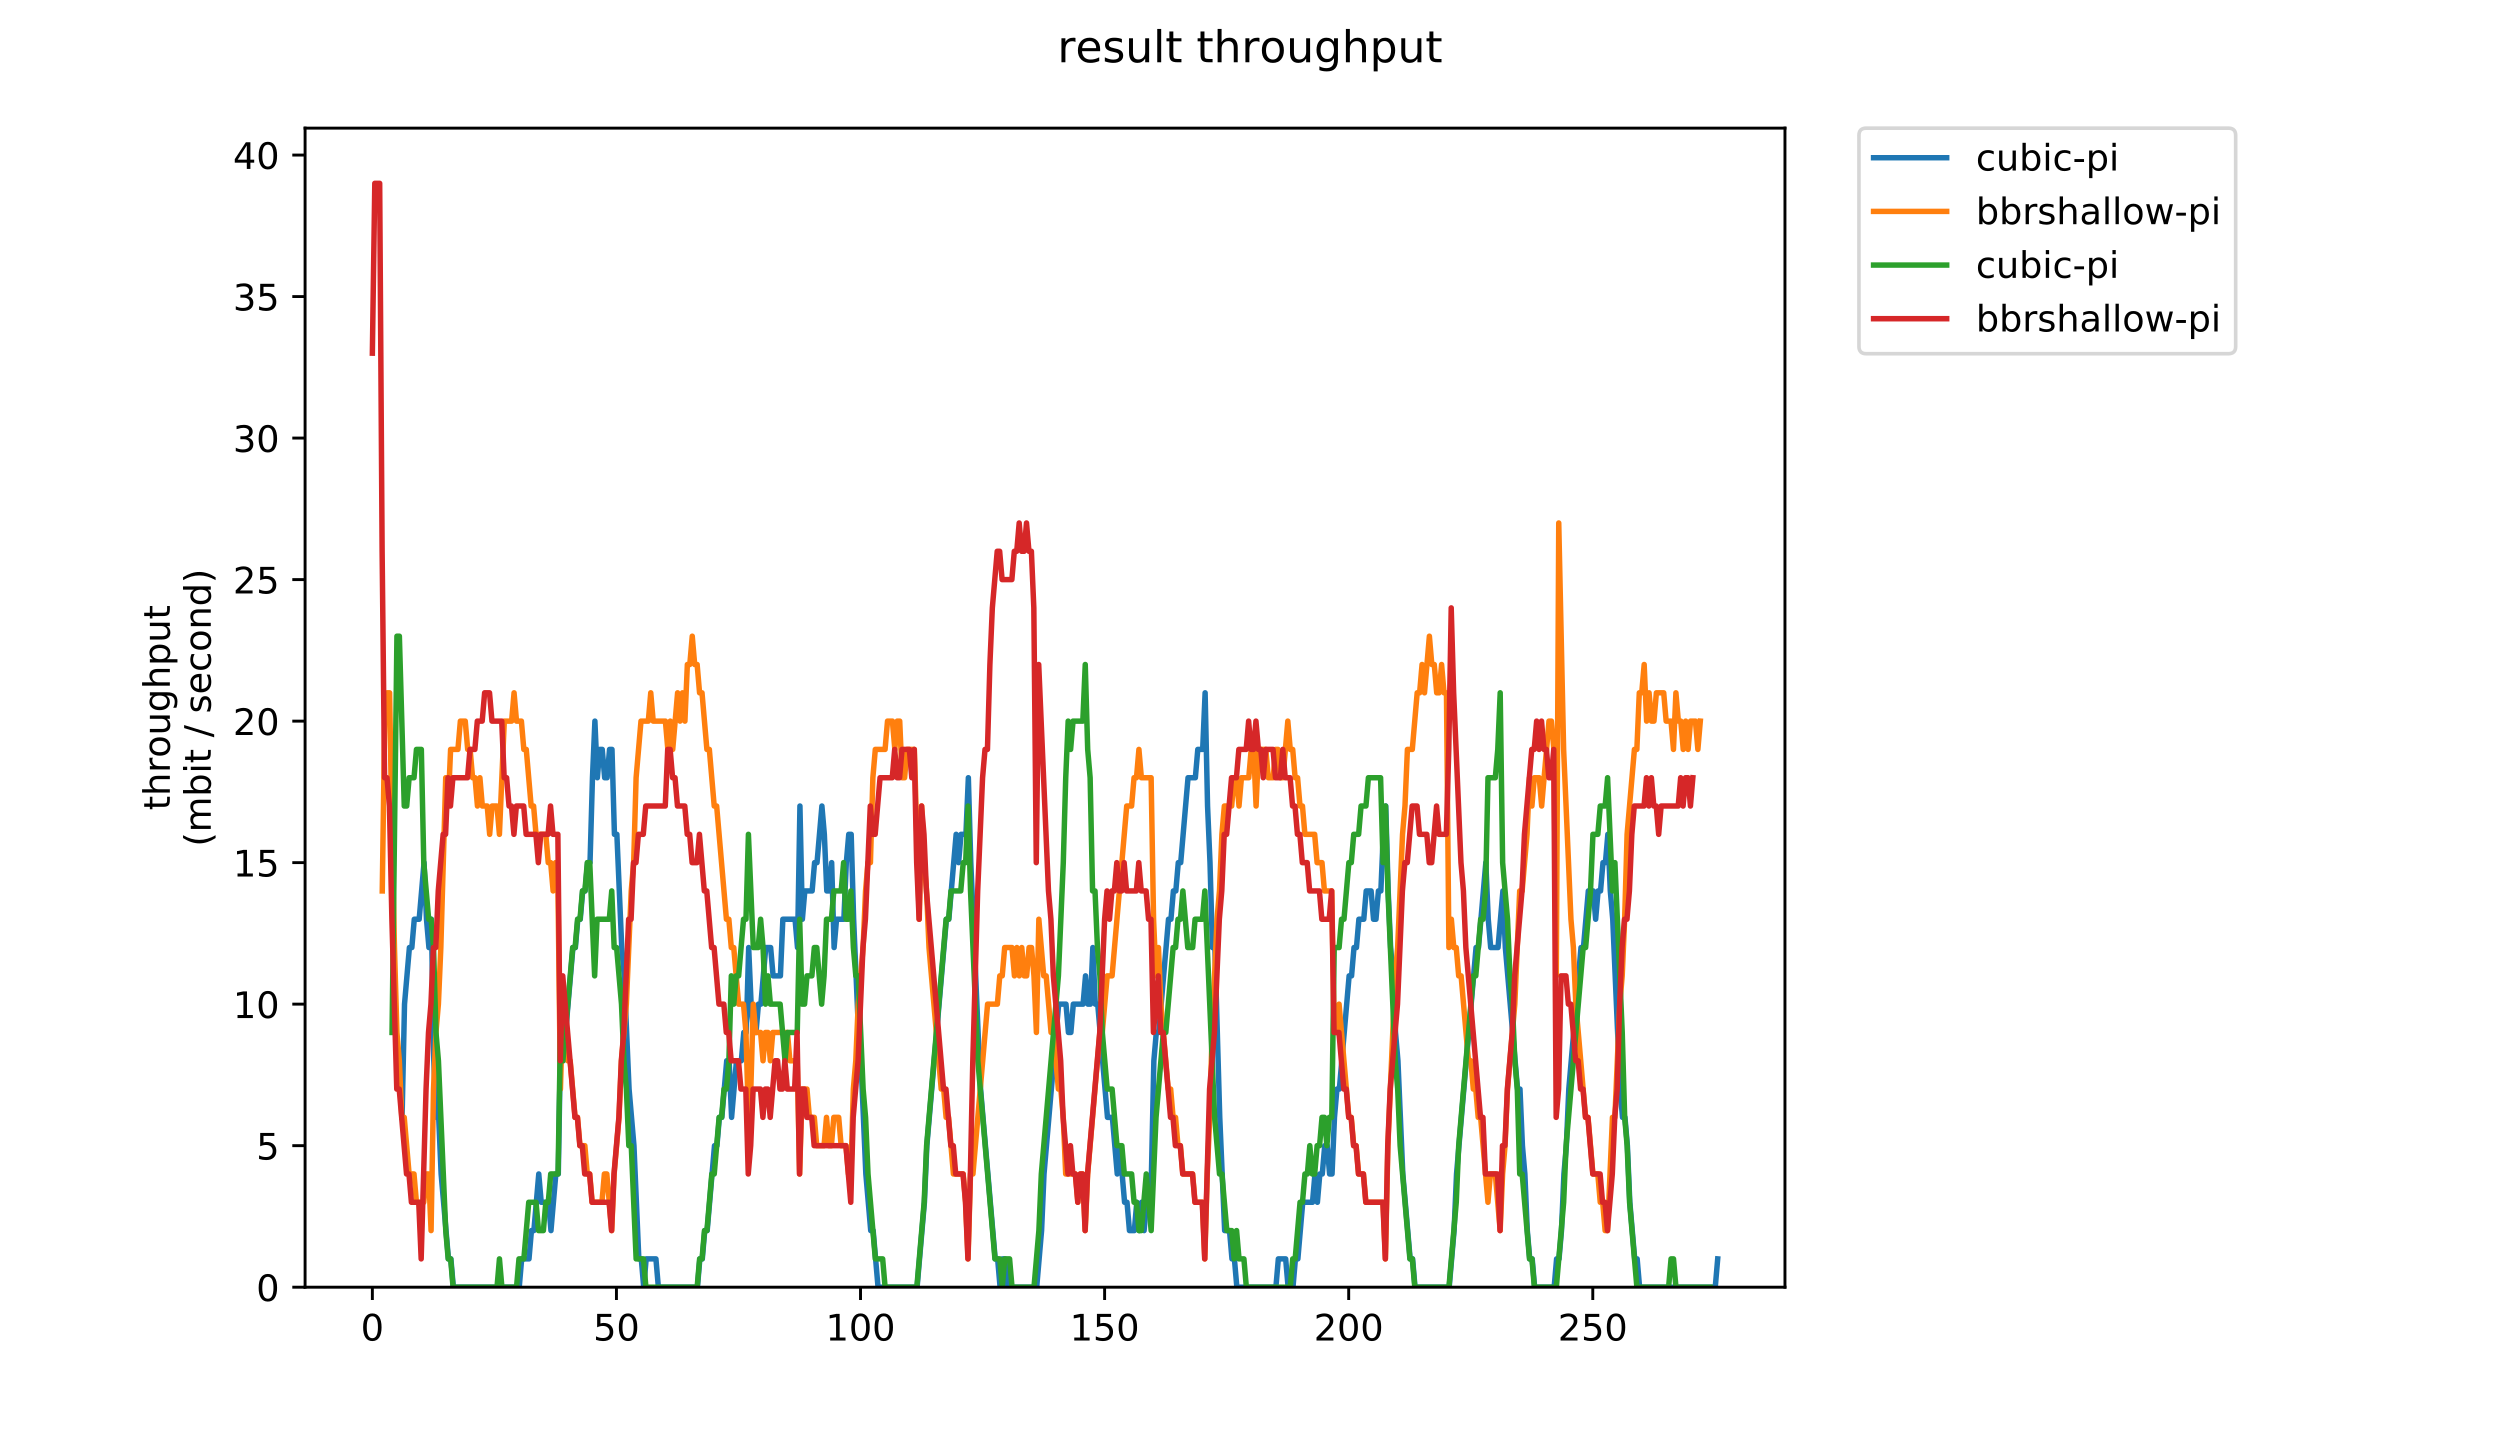 <?xml version="1.0" encoding="utf-8" standalone="no"?>
<!DOCTYPE svg PUBLIC "-//W3C//DTD SVG 1.1//EN"
  "http://www.w3.org/Graphics/SVG/1.1/DTD/svg11.dtd">
<!-- Created with matplotlib (https://matplotlib.org/) -->
<svg height="396pt" version="1.1" viewBox="0 0 684 396" width="684pt" xmlns="http://www.w3.org/2000/svg" xmlns:xlink="http://www.w3.org/1999/xlink">
 <defs>
  <style type="text/css">
*{stroke-linecap:butt;stroke-linejoin:round;}
  </style>
 </defs>
 <g id="figure_1">
  <g id="patch_1">
   <path d="M 0 396 
L 684 396 
L 684 0 
L 0 0 
z
" style="fill:#ffffff;"/>
  </g>
  <g id="axes_1">
   <g id="patch_2">
    <path d="M 83.472 352.174 
L 488.365 352.174 
L 488.365 35.062 
L 83.472 35.062 
z
" style="fill:#ffffff;"/>
   </g>
   <g id="matplotlib.axis_1">
    <g id="xtick_1">
     <g id="line2d_1">
      <defs>
       <path d="M 0 0 
L 0 3.5 
" id="madde8cf109" style="stroke:#000000;stroke-width:0.8;"/>
      </defs>
      <g>
       <use style="stroke:#000000;stroke-width:0.8;" x="101.877" xlink:href="#madde8cf109" y="352.174"/>
      </g>
     </g>
     <g id="text_1">
      <!-- 0 -->
      <defs>
       <path d="M 31.781 66.406 
Q 24.172 66.406 20.328 58.906 
Q 16.5 51.422 16.5 36.375 
Q 16.5 21.391 20.328 13.891 
Q 24.172 6.391 31.781 6.391 
Q 39.453 6.391 43.281 13.891 
Q 47.125 21.391 47.125 36.375 
Q 47.125 51.422 43.281 58.906 
Q 39.453 66.406 31.781 66.406 
z
M 31.781 74.219 
Q 44.047 74.219 50.516 64.516 
Q 56.984 54.828 56.984 36.375 
Q 56.984 17.969 50.516 8.266 
Q 44.047 -1.422 31.781 -1.422 
Q 19.531 -1.422 13.062 8.266 
Q 6.594 17.969 6.594 36.375 
Q 6.594 54.828 13.062 64.516 
Q 19.531 74.219 31.781 74.219 
z
" id="DejaVuSans-48"/>
      </defs>
      <g transform="translate(98.695 366.773)scale(0.1 -0.1)">
       <use xlink:href="#DejaVuSans-48"/>
      </g>
     </g>
    </g>
    <g id="xtick_2">
     <g id="line2d_2">
      <g>
       <use style="stroke:#000000;stroke-width:0.8;" x="168.658" xlink:href="#madde8cf109" y="352.174"/>
      </g>
     </g>
     <g id="text_2">
      <!-- 50 -->
      <defs>
       <path d="M 10.797 72.906 
L 49.516 72.906 
L 49.516 64.594 
L 19.828 64.594 
L 19.828 46.734 
Q 21.969 47.469 24.109 47.828 
Q 26.266 48.188 28.422 48.188 
Q 40.625 48.188 47.75 41.5 
Q 54.891 34.812 54.891 23.391 
Q 54.891 11.625 47.562 5.094 
Q 40.234 -1.422 26.906 -1.422 
Q 22.312 -1.422 17.547 -0.641 
Q 12.797 0.141 7.719 1.703 
L 7.719 11.625 
Q 12.109 9.234 16.797 8.062 
Q 21.484 6.891 26.703 6.891 
Q 35.156 6.891 40.078 11.328 
Q 45.016 15.766 45.016 23.391 
Q 45.016 31 40.078 35.438 
Q 35.156 39.891 26.703 39.891 
Q 22.75 39.891 18.812 39.016 
Q 14.891 38.141 10.797 36.281 
z
" id="DejaVuSans-53"/>
      </defs>
      <g transform="translate(162.296 366.773)scale(0.1 -0.1)">
       <use xlink:href="#DejaVuSans-53"/>
       <use x="63.623" xlink:href="#DejaVuSans-48"/>
      </g>
     </g>
    </g>
    <g id="xtick_3">
     <g id="line2d_3">
      <g>
       <use style="stroke:#000000;stroke-width:0.8;" x="235.44" xlink:href="#madde8cf109" y="352.174"/>
      </g>
     </g>
     <g id="text_3">
      <!-- 100 -->
      <defs>
       <path d="M 12.406 8.297 
L 28.516 8.297 
L 28.516 63.922 
L 10.984 60.406 
L 10.984 69.391 
L 28.422 72.906 
L 38.281 72.906 
L 38.281 8.297 
L 54.391 8.297 
L 54.391 0 
L 12.406 0 
z
" id="DejaVuSans-49"/>
      </defs>
      <g transform="translate(225.896 366.773)scale(0.1 -0.1)">
       <use xlink:href="#DejaVuSans-49"/>
       <use x="63.623" xlink:href="#DejaVuSans-48"/>
       <use x="127.246" xlink:href="#DejaVuSans-48"/>
      </g>
     </g>
    </g>
    <g id="xtick_4">
     <g id="line2d_4">
      <g>
       <use style="stroke:#000000;stroke-width:0.8;" x="302.222" xlink:href="#madde8cf109" y="352.174"/>
      </g>
     </g>
     <g id="text_4">
      <!-- 150 -->
      <g transform="translate(292.678 366.773)scale(0.1 -0.1)">
       <use xlink:href="#DejaVuSans-49"/>
       <use x="63.623" xlink:href="#DejaVuSans-53"/>
       <use x="127.246" xlink:href="#DejaVuSans-48"/>
      </g>
     </g>
    </g>
    <g id="xtick_5">
     <g id="line2d_5">
      <g>
       <use style="stroke:#000000;stroke-width:0.8;" x="369.003" xlink:href="#madde8cf109" y="352.174"/>
      </g>
     </g>
     <g id="text_5">
      <!-- 200 -->
      <defs>
       <path d="M 19.188 8.297 
L 53.609 8.297 
L 53.609 0 
L 7.328 0 
L 7.328 8.297 
Q 12.938 14.109 22.625 23.891 
Q 32.328 33.688 34.812 36.531 
Q 39.547 41.844 41.422 45.531 
Q 43.312 49.219 43.312 52.781 
Q 43.312 58.594 39.234 62.25 
Q 35.156 65.922 28.609 65.922 
Q 23.969 65.922 18.812 64.312 
Q 13.672 62.703 7.812 59.422 
L 7.812 69.391 
Q 13.766 71.781 18.938 73 
Q 24.125 74.219 28.422 74.219 
Q 39.75 74.219 46.484 68.547 
Q 53.219 62.891 53.219 53.422 
Q 53.219 48.922 51.531 44.891 
Q 49.859 40.875 45.406 35.406 
Q 44.188 33.984 37.641 27.219 
Q 31.109 20.453 19.188 8.297 
z
" id="DejaVuSans-50"/>
      </defs>
      <g transform="translate(359.459 366.773)scale(0.1 -0.1)">
       <use xlink:href="#DejaVuSans-50"/>
       <use x="63.623" xlink:href="#DejaVuSans-48"/>
       <use x="127.246" xlink:href="#DejaVuSans-48"/>
      </g>
     </g>
    </g>
    <g id="xtick_6">
     <g id="line2d_6">
      <g>
       <use style="stroke:#000000;stroke-width:0.8;" x="435.785" xlink:href="#madde8cf109" y="352.174"/>
      </g>
     </g>
     <g id="text_6">
      <!-- 250 -->
      <g transform="translate(426.241 366.773)scale(0.1 -0.1)">
       <use xlink:href="#DejaVuSans-50"/>
       <use x="63.623" xlink:href="#DejaVuSans-53"/>
       <use x="127.246" xlink:href="#DejaVuSans-48"/>
      </g>
     </g>
    </g>
   </g>
   <g id="matplotlib.axis_2">
    <g id="ytick_1">
     <g id="line2d_7">
      <defs>
       <path d="M 0 0 
L -3.5 0 
" id="m5a591783ae" style="stroke:#000000;stroke-width:0.8;"/>
      </defs>
      <g>
       <use style="stroke:#000000;stroke-width:0.8;" x="83.472" xlink:href="#m5a591783ae" y="352.174"/>
      </g>
     </g>
     <g id="text_7">
      <!-- 0 -->
      <g transform="translate(70.11 355.973)scale(0.1 -0.1)">
       <use xlink:href="#DejaVuSans-48"/>
      </g>
     </g>
    </g>
    <g id="ytick_2">
     <g id="line2d_8">
      <g>
       <use style="stroke:#000000;stroke-width:0.8;" x="83.472" xlink:href="#m5a591783ae" y="313.455"/>
      </g>
     </g>
     <g id="text_8">
      <!-- 5 -->
      <g transform="translate(70.11 317.254)scale(0.1 -0.1)">
       <use xlink:href="#DejaVuSans-53"/>
      </g>
     </g>
    </g>
    <g id="ytick_3">
     <g id="line2d_9">
      <g>
       <use style="stroke:#000000;stroke-width:0.8;" x="83.472" xlink:href="#m5a591783ae" y="274.735"/>
      </g>
     </g>
     <g id="text_9">
      <!-- 10 -->
      <g transform="translate(63.747 278.535)scale(0.1 -0.1)">
       <use xlink:href="#DejaVuSans-49"/>
       <use x="63.623" xlink:href="#DejaVuSans-48"/>
      </g>
     </g>
    </g>
    <g id="ytick_4">
     <g id="line2d_10">
      <g>
       <use style="stroke:#000000;stroke-width:0.8;" x="83.472" xlink:href="#m5a591783ae" y="236.016"/>
      </g>
     </g>
     <g id="text_10">
      <!-- 15 -->
      <g transform="translate(63.747 239.815)scale(0.1 -0.1)">
       <use xlink:href="#DejaVuSans-49"/>
       <use x="63.623" xlink:href="#DejaVuSans-53"/>
      </g>
     </g>
    </g>
    <g id="ytick_5">
     <g id="line2d_11">
      <g>
       <use style="stroke:#000000;stroke-width:0.8;" x="83.472" xlink:href="#m5a591783ae" y="197.297"/>
      </g>
     </g>
     <g id="text_11">
      <!-- 20 -->
      <g transform="translate(63.747 201.096)scale(0.1 -0.1)">
       <use xlink:href="#DejaVuSans-50"/>
       <use x="63.623" xlink:href="#DejaVuSans-48"/>
      </g>
     </g>
    </g>
    <g id="ytick_6">
     <g id="line2d_12">
      <g>
       <use style="stroke:#000000;stroke-width:0.8;" x="83.472" xlink:href="#m5a591783ae" y="158.577"/>
      </g>
     </g>
     <g id="text_12">
      <!-- 25 -->
      <g transform="translate(63.747 162.377)scale(0.1 -0.1)">
       <use xlink:href="#DejaVuSans-50"/>
       <use x="63.623" xlink:href="#DejaVuSans-53"/>
      </g>
     </g>
    </g>
    <g id="ytick_7">
     <g id="line2d_13">
      <g>
       <use style="stroke:#000000;stroke-width:0.8;" x="83.472" xlink:href="#m5a591783ae" y="119.858"/>
      </g>
     </g>
     <g id="text_13">
      <!-- 30 -->
      <defs>
       <path d="M 40.578 39.312 
Q 47.656 37.797 51.625 33 
Q 55.609 28.219 55.609 21.188 
Q 55.609 10.406 48.188 4.484 
Q 40.766 -1.422 27.094 -1.422 
Q 22.516 -1.422 17.656 -0.516 
Q 12.797 0.391 7.625 2.203 
L 7.625 11.719 
Q 11.719 9.328 16.594 8.109 
Q 21.484 6.891 26.812 6.891 
Q 36.078 6.891 40.938 10.547 
Q 45.797 14.203 45.797 21.188 
Q 45.797 27.641 41.281 31.266 
Q 36.766 34.906 28.719 34.906 
L 20.219 34.906 
L 20.219 43.016 
L 29.109 43.016 
Q 36.375 43.016 40.234 45.922 
Q 44.094 48.828 44.094 54.297 
Q 44.094 59.906 40.109 62.906 
Q 36.141 65.922 28.719 65.922 
Q 24.656 65.922 20.016 65.031 
Q 15.375 64.156 9.812 62.312 
L 9.812 71.094 
Q 15.438 72.656 20.344 73.438 
Q 25.25 74.219 29.594 74.219 
Q 40.828 74.219 47.359 69.109 
Q 53.906 64.016 53.906 55.328 
Q 53.906 49.266 50.438 45.094 
Q 46.969 40.922 40.578 39.312 
z
" id="DejaVuSans-51"/>
      </defs>
      <g transform="translate(63.747 123.657)scale(0.1 -0.1)">
       <use xlink:href="#DejaVuSans-51"/>
       <use x="63.623" xlink:href="#DejaVuSans-48"/>
      </g>
     </g>
    </g>
    <g id="ytick_8">
     <g id="line2d_14">
      <g>
       <use style="stroke:#000000;stroke-width:0.8;" x="83.472" xlink:href="#m5a591783ae" y="81.139"/>
      </g>
     </g>
     <g id="text_14">
      <!-- 35 -->
      <g transform="translate(63.747 84.938)scale(0.1 -0.1)">
       <use xlink:href="#DejaVuSans-51"/>
       <use x="63.623" xlink:href="#DejaVuSans-53"/>
      </g>
     </g>
    </g>
    <g id="ytick_9">
     <g id="line2d_15">
      <g>
       <use style="stroke:#000000;stroke-width:0.8;" x="83.472" xlink:href="#m5a591783ae" y="42.419"/>
      </g>
     </g>
     <g id="text_15">
      <!-- 40 -->
      <defs>
       <path d="M 37.797 64.312 
L 12.891 25.391 
L 37.797 25.391 
z
M 35.203 72.906 
L 47.609 72.906 
L 47.609 25.391 
L 58.016 25.391 
L 58.016 17.188 
L 47.609 17.188 
L 47.609 0 
L 37.797 0 
L 37.797 17.188 
L 4.891 17.188 
L 4.891 26.703 
z
" id="DejaVuSans-52"/>
      </defs>
      <g transform="translate(63.747 46.218)scale(0.1 -0.1)">
       <use xlink:href="#DejaVuSans-52"/>
       <use x="63.623" xlink:href="#DejaVuSans-48"/>
      </g>
     </g>
    </g>
    <g id="text_16">
     <!-- throughput -->
     <defs>
      <path d="M 18.312 70.219 
L 18.312 54.688 
L 36.812 54.688 
L 36.812 47.703 
L 18.312 47.703 
L 18.312 18.016 
Q 18.312 11.328 20.141 9.422 
Q 21.969 7.516 27.594 7.516 
L 36.812 7.516 
L 36.812 0 
L 27.594 0 
Q 17.188 0 13.234 3.875 
Q 9.281 7.766 9.281 18.016 
L 9.281 47.703 
L 2.688 47.703 
L 2.688 54.688 
L 9.281 54.688 
L 9.281 70.219 
z
" id="DejaVuSans-116"/>
      <path d="M 54.891 33.016 
L 54.891 0 
L 45.906 0 
L 45.906 32.719 
Q 45.906 40.484 42.875 44.328 
Q 39.844 48.188 33.797 48.188 
Q 26.516 48.188 22.312 43.547 
Q 18.109 38.922 18.109 30.906 
L 18.109 0 
L 9.078 0 
L 9.078 75.984 
L 18.109 75.984 
L 18.109 46.188 
Q 21.344 51.125 25.703 53.562 
Q 30.078 56 35.797 56 
Q 45.219 56 50.047 50.172 
Q 54.891 44.344 54.891 33.016 
z
" id="DejaVuSans-104"/>
      <path d="M 41.109 46.297 
Q 39.594 47.172 37.812 47.578 
Q 36.031 48 33.891 48 
Q 26.266 48 22.188 43.047 
Q 18.109 38.094 18.109 28.812 
L 18.109 0 
L 9.078 0 
L 9.078 54.688 
L 18.109 54.688 
L 18.109 46.188 
Q 20.953 51.172 25.484 53.578 
Q 30.031 56 36.531 56 
Q 37.453 56 38.578 55.875 
Q 39.703 55.766 41.062 55.516 
z
" id="DejaVuSans-114"/>
      <path d="M 30.609 48.391 
Q 23.391 48.391 19.188 42.75 
Q 14.984 37.109 14.984 27.297 
Q 14.984 17.484 19.156 11.844 
Q 23.344 6.203 30.609 6.203 
Q 37.797 6.203 41.984 11.859 
Q 46.188 17.531 46.188 27.297 
Q 46.188 37.016 41.984 42.703 
Q 37.797 48.391 30.609 48.391 
z
M 30.609 56 
Q 42.328 56 49.016 48.375 
Q 55.719 40.766 55.719 27.297 
Q 55.719 13.875 49.016 6.219 
Q 42.328 -1.422 30.609 -1.422 
Q 18.844 -1.422 12.172 6.219 
Q 5.516 13.875 5.516 27.297 
Q 5.516 40.766 12.172 48.375 
Q 18.844 56 30.609 56 
z
" id="DejaVuSans-111"/>
      <path d="M 8.5 21.578 
L 8.5 54.688 
L 17.484 54.688 
L 17.484 21.922 
Q 17.484 14.156 20.5 10.266 
Q 23.531 6.391 29.594 6.391 
Q 36.859 6.391 41.078 11.031 
Q 45.312 15.672 45.312 23.688 
L 45.312 54.688 
L 54.297 54.688 
L 54.297 0 
L 45.312 0 
L 45.312 8.406 
Q 42.047 3.422 37.719 1 
Q 33.406 -1.422 27.688 -1.422 
Q 18.266 -1.422 13.375 4.438 
Q 8.5 10.297 8.5 21.578 
z
M 31.109 56 
z
" id="DejaVuSans-117"/>
      <path d="M 45.406 27.984 
Q 45.406 37.75 41.375 43.109 
Q 37.359 48.484 30.078 48.484 
Q 22.859 48.484 18.828 43.109 
Q 14.797 37.75 14.797 27.984 
Q 14.797 18.266 18.828 12.891 
Q 22.859 7.516 30.078 7.516 
Q 37.359 7.516 41.375 12.891 
Q 45.406 18.266 45.406 27.984 
z
M 54.391 6.781 
Q 54.391 -7.172 48.188 -13.984 
Q 42 -20.797 29.203 -20.797 
Q 24.469 -20.797 20.266 -20.094 
Q 16.062 -19.391 12.109 -17.922 
L 12.109 -9.188 
Q 16.062 -11.328 19.922 -12.344 
Q 23.781 -13.375 27.781 -13.375 
Q 36.625 -13.375 41.016 -8.766 
Q 45.406 -4.156 45.406 5.172 
L 45.406 9.625 
Q 42.625 4.781 38.281 2.391 
Q 33.938 0 27.875 0 
Q 17.828 0 11.672 7.656 
Q 5.516 15.328 5.516 27.984 
Q 5.516 40.672 11.672 48.328 
Q 17.828 56 27.875 56 
Q 33.938 56 38.281 53.609 
Q 42.625 51.219 45.406 46.391 
L 45.406 54.688 
L 54.391 54.688 
z
" id="DejaVuSans-103"/>
      <path d="M 18.109 8.203 
L 18.109 -20.797 
L 9.078 -20.797 
L 9.078 54.688 
L 18.109 54.688 
L 18.109 46.391 
Q 20.953 51.266 25.266 53.625 
Q 29.594 56 35.594 56 
Q 45.562 56 51.781 48.094 
Q 58.016 40.188 58.016 27.297 
Q 58.016 14.406 51.781 6.484 
Q 45.562 -1.422 35.594 -1.422 
Q 29.594 -1.422 25.266 0.953 
Q 20.953 3.328 18.109 8.203 
z
M 48.688 27.297 
Q 48.688 37.203 44.609 42.844 
Q 40.531 48.484 33.406 48.484 
Q 26.266 48.484 22.188 42.844 
Q 18.109 37.203 18.109 27.297 
Q 18.109 17.391 22.188 11.75 
Q 26.266 6.109 33.406 6.109 
Q 40.531 6.109 44.609 11.75 
Q 48.688 17.391 48.688 27.297 
z
" id="DejaVuSans-112"/>
     </defs>
     <g transform="translate(46.47 221.675)rotate(-90)scale(0.1 -0.1)">
      <use xlink:href="#DejaVuSans-116"/>
      <use x="39.209" xlink:href="#DejaVuSans-104"/>
      <use x="102.588" xlink:href="#DejaVuSans-114"/>
      <use x="143.67" xlink:href="#DejaVuSans-111"/>
      <use x="204.852" xlink:href="#DejaVuSans-117"/>
      <use x="268.23" xlink:href="#DejaVuSans-103"/>
      <use x="331.707" xlink:href="#DejaVuSans-104"/>
      <use x="395.086" xlink:href="#DejaVuSans-112"/>
      <use x="458.562" xlink:href="#DejaVuSans-117"/>
      <use x="521.941" xlink:href="#DejaVuSans-116"/>
     </g>
     <!-- (mbit / second) -->
     <defs>
      <path d="M 31 75.875 
Q 24.469 64.656 21.281 53.656 
Q 18.109 42.672 18.109 31.391 
Q 18.109 20.125 21.312 9.062 
Q 24.516 -2 31 -13.188 
L 23.188 -13.188 
Q 15.875 -1.703 12.234 9.375 
Q 8.594 20.453 8.594 31.391 
Q 8.594 42.281 12.203 53.312 
Q 15.828 64.359 23.188 75.875 
z
" id="DejaVuSans-40"/>
      <path d="M 52 44.188 
Q 55.375 50.25 60.062 53.125 
Q 64.75 56 71.094 56 
Q 79.641 56 84.281 50.016 
Q 88.922 44.047 88.922 33.016 
L 88.922 0 
L 79.891 0 
L 79.891 32.719 
Q 79.891 40.578 77.094 44.375 
Q 74.312 48.188 68.609 48.188 
Q 61.625 48.188 57.562 43.547 
Q 53.516 38.922 53.516 30.906 
L 53.516 0 
L 44.484 0 
L 44.484 32.719 
Q 44.484 40.625 41.703 44.406 
Q 38.922 48.188 33.109 48.188 
Q 26.219 48.188 22.156 43.531 
Q 18.109 38.875 18.109 30.906 
L 18.109 0 
L 9.078 0 
L 9.078 54.688 
L 18.109 54.688 
L 18.109 46.188 
Q 21.188 51.219 25.484 53.609 
Q 29.781 56 35.688 56 
Q 41.656 56 45.828 52.969 
Q 50 49.953 52 44.188 
z
" id="DejaVuSans-109"/>
      <path d="M 48.688 27.297 
Q 48.688 37.203 44.609 42.844 
Q 40.531 48.484 33.406 48.484 
Q 26.266 48.484 22.188 42.844 
Q 18.109 37.203 18.109 27.297 
Q 18.109 17.391 22.188 11.75 
Q 26.266 6.109 33.406 6.109 
Q 40.531 6.109 44.609 11.75 
Q 48.688 17.391 48.688 27.297 
z
M 18.109 46.391 
Q 20.953 51.266 25.266 53.625 
Q 29.594 56 35.594 56 
Q 45.562 56 51.781 48.094 
Q 58.016 40.188 58.016 27.297 
Q 58.016 14.406 51.781 6.484 
Q 45.562 -1.422 35.594 -1.422 
Q 29.594 -1.422 25.266 0.953 
Q 20.953 3.328 18.109 8.203 
L 18.109 0 
L 9.078 0 
L 9.078 75.984 
L 18.109 75.984 
z
" id="DejaVuSans-98"/>
      <path d="M 9.422 54.688 
L 18.406 54.688 
L 18.406 0 
L 9.422 0 
z
M 9.422 75.984 
L 18.406 75.984 
L 18.406 64.594 
L 9.422 64.594 
z
" id="DejaVuSans-105"/>
      <path id="DejaVuSans-32"/>
      <path d="M 25.391 72.906 
L 33.688 72.906 
L 8.297 -9.281 
L 0 -9.281 
z
" id="DejaVuSans-47"/>
      <path d="M 44.281 53.078 
L 44.281 44.578 
Q 40.484 46.531 36.375 47.5 
Q 32.281 48.484 27.875 48.484 
Q 21.188 48.484 17.844 46.438 
Q 14.5 44.391 14.5 40.281 
Q 14.5 37.156 16.891 35.375 
Q 19.281 33.594 26.516 31.984 
L 29.594 31.297 
Q 39.156 29.25 43.188 25.516 
Q 47.219 21.781 47.219 15.094 
Q 47.219 7.469 41.188 3.016 
Q 35.156 -1.422 24.609 -1.422 
Q 20.219 -1.422 15.453 -0.562 
Q 10.688 0.297 5.422 2 
L 5.422 11.281 
Q 10.406 8.688 15.234 7.391 
Q 20.062 6.109 24.812 6.109 
Q 31.156 6.109 34.562 8.281 
Q 37.984 10.453 37.984 14.406 
Q 37.984 18.062 35.516 20.016 
Q 33.062 21.969 24.703 23.781 
L 21.578 24.516 
Q 13.234 26.266 9.516 29.906 
Q 5.812 33.547 5.812 39.891 
Q 5.812 47.609 11.281 51.797 
Q 16.75 56 26.812 56 
Q 31.781 56 36.172 55.266 
Q 40.578 54.547 44.281 53.078 
z
" id="DejaVuSans-115"/>
      <path d="M 56.203 29.594 
L 56.203 25.203 
L 14.891 25.203 
Q 15.484 15.922 20.484 11.062 
Q 25.484 6.203 34.422 6.203 
Q 39.594 6.203 44.453 7.469 
Q 49.312 8.734 54.109 11.281 
L 54.109 2.781 
Q 49.266 0.734 44.188 -0.344 
Q 39.109 -1.422 33.891 -1.422 
Q 20.797 -1.422 13.156 6.188 
Q 5.516 13.812 5.516 26.812 
Q 5.516 40.234 12.766 48.109 
Q 20.016 56 32.328 56 
Q 43.359 56 49.781 48.891 
Q 56.203 41.797 56.203 29.594 
z
M 47.219 32.234 
Q 47.125 39.594 43.094 43.984 
Q 39.062 48.391 32.422 48.391 
Q 24.906 48.391 20.391 44.141 
Q 15.875 39.891 15.188 32.172 
z
" id="DejaVuSans-101"/>
      <path d="M 48.781 52.594 
L 48.781 44.188 
Q 44.969 46.297 41.141 47.344 
Q 37.312 48.391 33.406 48.391 
Q 24.656 48.391 19.812 42.844 
Q 14.984 37.312 14.984 27.297 
Q 14.984 17.281 19.812 11.734 
Q 24.656 6.203 33.406 6.203 
Q 37.312 6.203 41.141 7.25 
Q 44.969 8.297 48.781 10.406 
L 48.781 2.094 
Q 45.016 0.344 40.984 -0.531 
Q 36.969 -1.422 32.422 -1.422 
Q 20.062 -1.422 12.781 6.344 
Q 5.516 14.109 5.516 27.297 
Q 5.516 40.672 12.859 48.328 
Q 20.219 56 33.016 56 
Q 37.156 56 41.109 55.141 
Q 45.062 54.297 48.781 52.594 
z
" id="DejaVuSans-99"/>
      <path d="M 54.891 33.016 
L 54.891 0 
L 45.906 0 
L 45.906 32.719 
Q 45.906 40.484 42.875 44.328 
Q 39.844 48.188 33.797 48.188 
Q 26.516 48.188 22.312 43.547 
Q 18.109 38.922 18.109 30.906 
L 18.109 0 
L 9.078 0 
L 9.078 54.688 
L 18.109 54.688 
L 18.109 46.188 
Q 21.344 51.125 25.703 53.562 
Q 30.078 56 35.797 56 
Q 45.219 56 50.047 50.172 
Q 54.891 44.344 54.891 33.016 
z
" id="DejaVuSans-110"/>
      <path d="M 45.406 46.391 
L 45.406 75.984 
L 54.391 75.984 
L 54.391 0 
L 45.406 0 
L 45.406 8.203 
Q 42.578 3.328 38.25 0.953 
Q 33.938 -1.422 27.875 -1.422 
Q 17.969 -1.422 11.734 6.484 
Q 5.516 14.406 5.516 27.297 
Q 5.516 40.188 11.734 48.094 
Q 17.969 56 27.875 56 
Q 33.938 56 38.25 53.625 
Q 42.578 51.266 45.406 46.391 
z
M 14.797 27.297 
Q 14.797 17.391 18.875 11.75 
Q 22.953 6.109 30.078 6.109 
Q 37.203 6.109 41.297 11.75 
Q 45.406 17.391 45.406 27.297 
Q 45.406 37.203 41.297 42.844 
Q 37.203 48.484 30.078 48.484 
Q 22.953 48.484 18.875 42.844 
Q 14.797 37.203 14.797 27.297 
z
" id="DejaVuSans-100"/>
      <path d="M 8.016 75.875 
L 15.828 75.875 
Q 23.141 64.359 26.781 53.312 
Q 30.422 42.281 30.422 31.391 
Q 30.422 20.453 26.781 9.375 
Q 23.141 -1.703 15.828 -13.188 
L 8.016 -13.188 
Q 14.5 -2 17.703 9.062 
Q 20.906 20.125 20.906 31.391 
Q 20.906 42.672 17.703 53.656 
Q 14.5 64.656 8.016 75.875 
z
" id="DejaVuSans-41"/>
     </defs>
     <g transform="translate(57.668 231.609)rotate(-90)scale(0.1 -0.1)">
      <use xlink:href="#DejaVuSans-40"/>
      <use x="39.014" xlink:href="#DejaVuSans-109"/>
      <use x="136.426" xlink:href="#DejaVuSans-98"/>
      <use x="199.902" xlink:href="#DejaVuSans-105"/>
      <use x="227.686" xlink:href="#DejaVuSans-116"/>
      <use x="266.895" xlink:href="#DejaVuSans-32"/>
      <use x="298.682" xlink:href="#DejaVuSans-47"/>
      <use x="332.373" xlink:href="#DejaVuSans-32"/>
      <use x="364.16" xlink:href="#DejaVuSans-115"/>
      <use x="416.26" xlink:href="#DejaVuSans-101"/>
      <use x="477.783" xlink:href="#DejaVuSans-99"/>
      <use x="532.764" xlink:href="#DejaVuSans-111"/>
      <use x="593.945" xlink:href="#DejaVuSans-110"/>
      <use x="657.324" xlink:href="#DejaVuSans-100"/>
      <use x="720.801" xlink:href="#DejaVuSans-41"/>
     </g>
    </g>
   </g>
   <g id="line2d_16">
    <path clip-path="url(#p46b641cd8c)" d="M 110.008 305.711 
L 110.676 274.735 
L 112.011 259.248 
L 112.679 259.248 
L 113.347 251.504 
L 114.683 251.504 
L 116.018 236.016 
L 116.686 251.504 
L 117.354 259.248 
L 118.022 251.504 
L 118.69 290.223 
L 119.357 305.711 
L 120.025 305.711 
L 120.693 321.199 
L 122.696 344.43 
L 123.364 344.43 
L 124.032 352.174 
L 142.063 352.174 
L 142.731 344.43 
L 144.734 344.43 
L 145.402 336.686 
L 146.07 336.686 
L 147.406 321.199 
L 148.073 328.943 
L 150.077 328.943 
L 150.745 336.686 
L 152.08 321.199 
L 152.748 321.199 
L 153.416 282.479 
L 154.084 290.223 
L 156.755 259.248 
L 157.423 259.248 
L 158.091 251.504 
L 158.759 251.504 
L 159.426 243.76 
L 160.094 243.76 
L 160.762 236.016 
L 161.43 236.016 
L 162.098 212.784 
L 162.765 197.297 
L 163.433 212.784 
L 164.101 205.041 
L 164.769 205.041 
L 165.437 212.784 
L 166.105 212.784 
L 166.772 205.041 
L 167.44 205.041 
L 168.108 228.272 
L 168.776 228.272 
L 170.111 259.248 
L 170.779 266.992 
L 172.115 297.967 
L 173.45 313.455 
L 174.786 344.43 
L 175.454 344.43 
L 176.122 352.174 
L 176.79 344.43 
L 179.461 344.43 
L 180.129 352.174 
L 190.814 352.174 
L 191.482 344.43 
L 192.149 344.43 
L 192.817 336.686 
L 193.485 336.686 
L 195.488 313.455 
L 196.156 313.455 
L 196.824 305.711 
L 197.492 305.711 
L 198.828 290.223 
L 199.495 290.223 
L 200.163 305.711 
L 201.499 290.223 
L 202.834 290.223 
L 203.502 282.479 
L 204.17 282.479 
L 204.838 259.248 
L 205.506 274.735 
L 206.174 282.479 
L 206.841 282.479 
L 207.509 274.735 
L 208.177 274.735 
L 209.513 259.248 
L 210.848 259.248 
L 211.516 266.992 
L 213.519 266.992 
L 214.187 251.504 
L 217.526 251.504 
L 218.194 259.248 
L 218.862 220.528 
L 219.53 251.504 
L 220.198 243.76 
L 222.201 243.76 
L 222.869 236.016 
L 223.537 236.016 
L 224.872 220.528 
L 225.54 228.272 
L 226.208 243.76 
L 226.876 243.76 
L 227.544 236.016 
L 228.211 259.248 
L 228.879 251.504 
L 230.883 251.504 
L 231.551 236.016 
L 232.218 228.272 
L 232.886 228.272 
L 233.554 251.504 
L 234.89 282.479 
L 235.557 290.223 
L 236.893 321.199 
L 238.229 336.686 
L 238.897 336.686 
L 240.232 352.174 
L 250.917 352.174 
L 252.921 328.943 
L 253.588 313.455 
L 258.931 251.504 
L 259.599 251.504 
L 261.602 228.272 
L 262.27 236.016 
L 262.938 228.272 
L 264.274 228.272 
L 264.941 212.784 
L 265.609 236.016 
L 268.28 297.967 
L 272.287 344.43 
L 272.955 344.43 
L 273.623 352.174 
L 274.291 344.43 
L 274.959 344.43 
L 275.626 352.174 
L 283.64 352.174 
L 284.976 336.686 
L 285.644 321.199 
L 289.651 274.735 
L 291.654 274.735 
L 292.322 282.479 
L 292.99 282.479 
L 293.657 274.735 
L 296.329 274.735 
L 296.997 266.992 
L 297.664 274.735 
L 298.332 274.735 
L 299 259.248 
L 299.668 274.735 
L 300.336 274.735 
L 303.007 305.711 
L 304.343 305.711 
L 305.678 321.199 
L 306.346 313.455 
L 307.682 328.943 
L 308.349 328.943 
L 309.017 336.686 
L 310.353 336.686 
L 311.021 328.943 
L 311.689 336.686 
L 312.356 328.943 
L 313.024 336.686 
L 313.692 328.943 
L 314.36 328.943 
L 315.028 321.199 
L 315.695 290.223 
L 316.363 282.479 
L 317.031 282.479 
L 319.702 251.504 
L 320.37 251.504 
L 321.038 243.76 
L 321.706 243.76 
L 322.374 236.016 
L 323.041 236.016 
L 325.045 212.784 
L 327.048 212.784 
L 327.716 205.041 
L 329.052 205.041 
L 329.72 189.553 
L 330.387 220.528 
L 331.055 236.016 
L 331.723 259.248 
L 332.391 259.248 
L 333.726 305.711 
L 335.062 336.686 
L 336.398 336.686 
L 337.066 344.43 
L 337.733 344.43 
L 338.401 352.174 
L 349.086 352.174 
L 349.754 344.43 
L 351.758 344.43 
L 352.425 352.174 
L 353.761 352.174 
L 354.429 344.43 
L 355.097 344.43 
L 356.432 328.943 
L 359.104 328.943 
L 359.771 321.199 
L 360.439 328.943 
L 361.107 321.199 
L 361.775 321.199 
L 362.443 313.455 
L 363.11 313.455 
L 363.778 321.199 
L 364.446 321.199 
L 365.114 305.711 
L 365.782 297.967 
L 366.45 297.967 
L 369.121 266.992 
L 369.789 266.992 
L 370.456 259.248 
L 371.124 259.248 
L 371.792 251.504 
L 373.128 251.504 
L 373.795 243.76 
L 375.131 243.76 
L 375.799 251.504 
L 376.467 251.504 
L 377.135 243.76 
L 377.802 243.76 
L 378.47 228.272 
L 379.138 220.528 
L 379.806 243.76 
L 380.474 259.248 
L 381.141 266.992 
L 381.809 282.479 
L 382.477 290.223 
L 383.813 321.199 
L 385.816 344.43 
L 386.484 344.43 
L 387.152 352.174 
L 396.501 352.174 
L 397.837 336.686 
L 398.505 321.199 
L 403.847 259.248 
L 404.515 259.248 
L 406.519 236.016 
L 407.186 251.504 
L 407.854 259.248 
L 409.858 259.248 
L 411.193 243.76 
L 411.861 259.248 
L 415.2 297.967 
L 415.868 297.967 
L 416.536 313.455 
L 417.204 321.199 
L 417.871 336.686 
L 418.539 344.43 
L 419.207 344.43 
L 419.875 352.174 
L 425.217 352.174 
L 425.885 344.43 
L 426.553 344.43 
L 427.221 336.686 
L 427.889 321.199 
L 428.556 313.455 
L 429.224 297.967 
L 432.563 259.248 
L 433.231 259.248 
L 434.567 243.76 
L 435.902 243.76 
L 436.57 251.504 
L 437.238 243.76 
L 437.906 243.76 
L 438.574 236.016 
L 439.242 236.016 
L 439.909 228.272 
L 440.577 243.76 
L 441.245 251.504 
L 443.248 297.967 
L 443.916 305.711 
L 444.584 305.711 
L 445.252 313.455 
L 445.92 328.943 
L 447.255 344.43 
L 447.923 344.43 
L 448.591 352.174 
L 469.293 352.174 
L 469.961 344.43 
L 469.961 344.43 
" style="fill:none;stroke:#1f77b4;stroke-linecap:square;stroke-width:1.5;"/>
   </g>
   <g id="line2d_17">
    <path clip-path="url(#p46b641cd8c)" d="M 104.585 243.76 
L 105.253 197.297 
L 105.921 189.553 
L 106.589 189.553 
L 107.257 228.272 
L 107.924 259.248 
L 108.592 282.479 
L 109.26 290.223 
L 109.928 305.711 
L 110.596 305.711 
L 111.931 321.199 
L 113.267 321.199 
L 113.935 328.943 
L 115.938 328.943 
L 116.606 321.199 
L 117.274 321.199 
L 117.942 336.686 
L 118.609 297.967 
L 119.277 282.479 
L 119.945 274.735 
L 120.613 259.248 
L 121.948 212.784 
L 122.616 220.528 
L 123.284 205.041 
L 125.288 205.041 
L 125.955 197.297 
L 127.291 197.297 
L 127.959 205.041 
L 128.627 205.041 
L 129.294 212.784 
L 129.962 212.784 
L 130.63 220.528 
L 131.298 212.784 
L 131.966 220.528 
L 133.301 220.528 
L 133.969 228.272 
L 134.637 220.528 
L 135.973 220.528 
L 136.64 228.272 
L 137.976 197.297 
L 139.98 197.297 
L 140.647 189.553 
L 141.315 197.297 
L 142.651 197.297 
L 143.319 205.041 
L 143.986 205.041 
L 145.322 220.528 
L 145.99 220.528 
L 146.658 228.272 
L 149.329 228.272 
L 149.997 236.016 
L 150.665 236.016 
L 151.332 243.76 
L 152 236.016 
L 152.668 243.76 
L 153.336 297.967 
L 154.004 274.735 
L 155.339 290.223 
L 156.007 290.223 
L 157.343 305.711 
L 158.011 305.711 
L 158.678 313.455 
L 160.014 313.455 
L 160.682 321.199 
L 161.35 321.199 
L 162.017 328.943 
L 164.689 328.943 
L 165.357 321.199 
L 166.024 321.199 
L 167.36 336.686 
L 168.028 321.199 
L 169.363 305.711 
L 170.031 290.223 
L 171.367 274.735 
L 172.703 243.76 
L 173.37 236.016 
L 174.038 212.784 
L 175.374 197.297 
L 177.377 197.297 
L 178.045 189.553 
L 178.713 197.297 
L 182.052 197.297 
L 182.72 205.041 
L 183.388 197.297 
L 184.055 205.041 
L 185.391 189.553 
L 186.059 197.297 
L 186.727 189.553 
L 187.394 197.297 
L 188.062 181.809 
L 188.73 181.809 
L 189.398 174.065 
L 190.066 181.809 
L 190.734 181.809 
L 191.401 189.553 
L 192.069 189.553 
L 193.405 205.041 
L 194.073 205.041 
L 195.408 220.528 
L 196.076 220.528 
L 198.747 251.504 
L 199.415 251.504 
L 200.083 259.248 
L 200.751 259.248 
L 202.086 274.735 
L 203.422 274.735 
L 204.09 282.479 
L 204.758 305.711 
L 205.426 297.967 
L 206.093 274.735 
L 206.761 282.479 
L 208.097 282.479 
L 208.765 290.223 
L 209.432 282.479 
L 210.1 282.479 
L 210.768 290.223 
L 211.436 282.479 
L 215.443 282.479 
L 216.111 290.223 
L 218.114 290.223 
L 218.782 321.199 
L 219.45 297.967 
L 220.785 297.967 
L 221.453 305.711 
L 222.789 305.711 
L 223.457 313.455 
L 225.46 313.455 
L 226.128 305.711 
L 226.796 313.455 
L 227.464 313.455 
L 228.131 305.711 
L 229.467 305.711 
L 230.135 313.455 
L 231.47 313.455 
L 232.138 321.199 
L 232.806 321.199 
L 233.474 297.967 
L 234.142 290.223 
L 234.809 274.735 
L 236.145 259.248 
L 236.813 243.76 
L 237.481 236.016 
L 238.149 236.016 
L 238.816 212.784 
L 239.484 205.041 
L 242.155 205.041 
L 242.823 197.297 
L 244.159 197.297 
L 244.827 205.041 
L 245.495 197.297 
L 246.162 197.297 
L 246.83 212.784 
L 247.498 212.784 
L 248.166 205.041 
L 250.169 205.041 
L 251.505 251.504 
L 252.173 220.528 
L 252.841 236.016 
L 253.508 243.76 
L 254.176 259.248 
L 257.515 297.967 
L 258.183 297.967 
L 258.851 305.711 
L 259.519 305.711 
L 260.854 321.199 
L 263.526 321.199 
L 264.193 328.943 
L 264.861 344.43 
L 265.529 321.199 
L 266.197 321.199 
L 270.204 274.735 
L 272.875 274.735 
L 273.543 266.992 
L 274.211 266.992 
L 274.878 259.248 
L 276.882 259.248 
L 277.55 266.992 
L 278.218 259.248 
L 278.885 266.992 
L 279.553 259.248 
L 280.221 266.992 
L 280.889 266.992 
L 281.557 259.248 
L 282.224 259.248 
L 282.892 266.992 
L 283.56 282.479 
L 284.228 251.504 
L 285.564 266.992 
L 286.231 266.992 
L 287.567 282.479 
L 288.235 282.479 
L 289.57 297.967 
L 290.238 297.967 
L 290.906 305.711 
L 291.574 321.199 
L 294.245 321.199 
L 294.913 328.943 
L 295.581 321.199 
L 296.249 321.199 
L 296.916 336.686 
L 297.584 321.199 
L 300.923 282.479 
L 301.591 282.479 
L 302.927 266.992 
L 304.262 266.992 
L 308.269 220.528 
L 309.605 220.528 
L 310.273 212.784 
L 310.941 212.784 
L 311.608 205.041 
L 312.276 212.784 
L 314.947 212.784 
L 315.615 251.504 
L 316.283 266.992 
L 316.951 259.248 
L 317.619 274.735 
L 319.622 297.967 
L 320.29 297.967 
L 320.958 305.711 
L 321.626 305.711 
L 322.293 313.455 
L 322.961 313.455 
L 323.629 321.199 
L 326.3 321.199 
L 326.968 328.943 
L 328.972 328.943 
L 329.639 344.43 
L 330.307 321.199 
L 330.975 305.711 
L 331.643 282.479 
L 332.979 251.504 
L 333.646 243.76 
L 334.314 228.272 
L 334.982 220.528 
L 336.985 220.528 
L 337.653 212.784 
L 338.321 212.784 
L 338.989 220.528 
L 339.657 212.784 
L 341.66 212.784 
L 342.328 205.041 
L 342.996 205.041 
L 343.664 220.528 
L 344.331 205.041 
L 346.335 205.041 
L 347.003 212.784 
L 348.338 212.784 
L 349.006 205.041 
L 349.674 205.041 
L 350.342 212.784 
L 351.01 212.784 
L 352.345 197.297 
L 353.013 205.041 
L 353.681 205.041 
L 354.349 212.784 
L 355.016 212.784 
L 355.684 220.528 
L 356.352 220.528 
L 357.02 228.272 
L 359.691 228.272 
L 360.359 236.016 
L 361.695 236.016 
L 362.362 243.76 
L 364.366 243.76 
L 365.034 282.479 
L 365.702 282.479 
L 366.369 274.735 
L 369.041 305.711 
L 369.708 305.711 
L 370.376 313.455 
L 371.044 313.455 
L 371.712 321.199 
L 373.048 321.199 
L 373.715 328.943 
L 378.39 328.943 
L 379.058 344.43 
L 379.726 313.455 
L 381.729 266.992 
L 382.397 259.248 
L 383.733 228.272 
L 384.4 220.528 
L 385.068 205.041 
L 386.404 205.041 
L 387.739 189.553 
L 388.407 189.553 
L 389.075 181.809 
L 389.743 189.553 
L 391.079 174.065 
L 391.746 181.809 
L 392.414 181.809 
L 393.082 189.553 
L 393.75 189.553 
L 394.418 181.809 
L 395.085 189.553 
L 395.753 189.553 
L 396.421 259.248 
L 397.089 251.504 
L 397.757 259.248 
L 398.425 259.248 
L 399.092 266.992 
L 399.76 266.992 
L 401.764 290.223 
L 402.431 290.223 
L 403.099 297.967 
L 403.767 297.967 
L 404.435 305.711 
L 405.103 305.711 
L 407.106 328.943 
L 407.774 321.199 
L 409.11 321.199 
L 410.445 336.686 
L 411.113 321.199 
L 411.781 313.455 
L 412.449 297.967 
L 414.452 274.735 
L 415.788 243.76 
L 416.456 243.76 
L 417.791 228.272 
L 418.459 212.784 
L 419.127 220.528 
L 419.795 212.784 
L 421.13 212.784 
L 421.798 220.528 
L 423.802 197.297 
L 424.469 197.297 
L 425.137 205.041 
L 425.805 266.992 
L 426.473 143.09 
L 427.808 205.041 
L 429.812 251.504 
L 430.48 259.248 
L 431.148 274.735 
L 433.819 305.711 
L 434.487 305.711 
L 435.822 321.199 
L 437.158 321.199 
L 437.826 328.943 
L 438.494 328.943 
L 439.161 336.686 
L 439.829 336.686 
L 441.165 305.711 
L 441.833 305.711 
L 443.168 274.735 
L 443.836 266.992 
L 444.504 251.504 
L 445.172 228.272 
L 447.175 205.041 
L 447.843 205.041 
L 448.511 189.553 
L 449.179 189.553 
L 449.846 181.809 
L 450.514 197.297 
L 451.182 189.553 
L 451.85 197.297 
L 452.518 197.297 
L 453.186 189.553 
L 455.189 189.553 
L 455.857 197.297 
L 457.192 197.297 
L 457.86 205.041 
L 458.528 189.553 
L 459.196 197.297 
L 459.864 197.297 
L 460.532 205.041 
L 461.199 197.297 
L 461.867 205.041 
L 462.535 197.297 
L 463.871 197.297 
L 464.538 205.041 
L 465.206 197.297 
L 465.206 197.297 
" style="fill:none;stroke:#ff7f0e;stroke-linecap:square;stroke-width:1.5;"/>
   </g>
   <g id="line2d_18">
    <path clip-path="url(#p46b641cd8c)" d="M 107.265 282.479 
L 108.6 174.065 
L 109.268 174.065 
L 110.604 220.528 
L 111.271 220.528 
L 111.939 212.784 
L 113.275 212.784 
L 113.943 205.041 
L 115.278 205.041 
L 115.946 236.016 
L 117.282 251.504 
L 117.95 251.504 
L 118.617 259.248 
L 119.285 282.479 
L 119.953 290.223 
L 121.956 336.686 
L 122.624 344.43 
L 123.292 344.43 
L 123.96 352.174 
L 135.981 352.174 
L 136.648 344.43 
L 137.316 352.174 
L 141.323 352.174 
L 141.991 344.43 
L 143.327 344.43 
L 144.662 328.943 
L 146.666 328.943 
L 147.334 336.686 
L 148.669 336.686 
L 149.337 328.943 
L 150.005 328.943 
L 150.673 321.199 
L 152.676 321.199 
L 153.344 282.479 
L 154.012 290.223 
L 156.683 259.248 
L 157.351 259.248 
L 158.019 251.504 
L 158.686 251.504 
L 159.354 243.76 
L 160.022 243.76 
L 160.69 236.016 
L 161.358 236.016 
L 162.693 266.992 
L 163.361 251.504 
L 166.7 251.504 
L 167.368 243.76 
L 168.036 259.248 
L 168.704 259.248 
L 170.039 274.735 
L 170.707 290.223 
L 171.375 297.967 
L 172.043 313.455 
L 172.711 313.455 
L 174.046 344.43 
L 176.05 344.43 
L 176.717 352.174 
L 190.742 352.174 
L 191.409 344.43 
L 192.077 344.43 
L 192.745 336.686 
L 193.413 336.686 
L 194.748 321.199 
L 195.416 321.199 
L 196.752 305.711 
L 197.42 305.711 
L 198.088 297.967 
L 198.755 297.967 
L 199.423 290.223 
L 200.091 266.992 
L 200.759 274.735 
L 201.427 266.992 
L 202.094 266.992 
L 203.43 251.504 
L 204.098 251.504 
L 204.766 228.272 
L 206.101 259.248 
L 207.437 259.248 
L 208.105 251.504 
L 208.773 259.248 
L 209.44 274.735 
L 210.108 266.992 
L 210.776 274.735 
L 213.447 274.735 
L 214.783 290.223 
L 215.451 282.479 
L 218.122 282.479 
L 218.79 251.504 
L 219.458 274.735 
L 220.126 274.735 
L 220.793 266.992 
L 222.129 266.992 
L 222.797 259.248 
L 223.465 259.248 
L 224.8 274.735 
L 225.468 266.992 
L 226.136 251.504 
L 227.472 251.504 
L 228.139 243.76 
L 230.143 243.76 
L 230.811 236.016 
L 231.478 251.504 
L 232.146 251.504 
L 232.814 243.76 
L 233.482 259.248 
L 234.15 266.992 
L 234.817 266.992 
L 236.153 297.967 
L 236.821 305.711 
L 237.489 321.199 
L 239.492 344.43 
L 241.496 344.43 
L 242.163 352.174 
L 250.845 352.174 
L 252.849 328.943 
L 253.516 313.455 
L 258.859 251.504 
L 259.527 251.504 
L 260.195 243.76 
L 262.866 243.76 
L 263.534 236.016 
L 264.201 236.016 
L 264.869 220.528 
L 265.537 243.76 
L 267.541 290.223 
L 272.215 344.43 
L 273.551 344.43 
L 274.219 352.174 
L 274.886 344.43 
L 276.222 344.43 
L 276.89 352.174 
L 282.9 352.174 
L 284.236 336.686 
L 284.904 321.199 
L 289.578 266.992 
L 290.914 236.016 
L 291.582 212.784 
L 292.25 197.297 
L 292.918 205.041 
L 293.585 197.297 
L 296.257 197.297 
L 296.924 181.809 
L 297.592 205.041 
L 298.26 212.784 
L 298.928 243.76 
L 299.596 243.76 
L 300.264 259.248 
L 300.931 266.992 
L 301.599 282.479 
L 302.935 297.967 
L 304.27 297.967 
L 305.606 313.455 
L 306.942 313.455 
L 307.61 321.199 
L 309.613 321.199 
L 310.281 328.943 
L 310.949 328.943 
L 311.616 336.686 
L 312.284 336.686 
L 313.62 321.199 
L 314.955 336.686 
L 316.291 305.711 
L 318.295 282.479 
L 318.962 282.479 
L 320.966 259.248 
L 321.634 259.248 
L 322.301 251.504 
L 322.969 251.504 
L 323.637 243.76 
L 324.973 259.248 
L 326.308 259.248 
L 326.976 251.504 
L 328.98 251.504 
L 329.647 243.76 
L 332.319 305.711 
L 333.654 321.199 
L 334.322 321.199 
L 335.658 336.686 
L 336.993 336.686 
L 337.661 344.43 
L 338.329 336.686 
L 338.997 344.43 
L 340.333 344.43 
L 341 352.174 
L 353.021 352.174 
L 353.689 344.43 
L 354.357 344.43 
L 355.692 328.943 
L 356.36 328.943 
L 357.028 321.199 
L 357.696 321.199 
L 358.364 313.455 
L 359.031 321.199 
L 359.699 321.199 
L 360.367 313.455 
L 361.035 313.455 
L 361.703 305.711 
L 362.37 305.711 
L 363.038 313.455 
L 363.706 305.711 
L 364.374 305.711 
L 365.042 259.248 
L 366.377 259.248 
L 367.045 251.504 
L 367.713 251.504 
L 369.049 236.016 
L 369.716 236.016 
L 370.384 228.272 
L 371.72 228.272 
L 372.388 220.528 
L 373.723 220.528 
L 374.391 212.784 
L 377.73 212.784 
L 378.398 236.016 
L 379.066 220.528 
L 379.734 243.76 
L 381.737 290.223 
L 382.405 297.967 
L 383.073 313.455 
L 385.744 344.43 
L 386.412 344.43 
L 387.08 352.174 
L 396.429 352.174 
L 398.433 328.943 
L 399.1 313.455 
L 403.107 266.992 
L 403.775 266.992 
L 405.111 251.504 
L 405.779 251.504 
L 406.446 243.76 
L 407.114 212.784 
L 409.118 212.784 
L 409.785 205.041 
L 410.453 189.553 
L 411.121 236.016 
L 412.457 251.504 
L 413.125 266.992 
L 413.792 274.735 
L 414.46 290.223 
L 415.128 297.967 
L 415.796 321.199 
L 416.464 321.199 
L 418.467 344.43 
L 419.135 344.43 
L 419.803 352.174 
L 425.813 352.174 
L 427.817 328.943 
L 428.484 313.455 
L 433.159 259.248 
L 433.827 259.248 
L 435.162 243.76 
L 435.83 228.272 
L 437.166 228.272 
L 437.834 220.528 
L 439.169 220.528 
L 439.837 212.784 
L 441.173 243.76 
L 441.841 236.016 
L 443.844 282.479 
L 444.512 305.711 
L 445.18 313.455 
L 445.848 328.943 
L 447.851 352.174 
L 456.533 352.174 
L 457.2 344.43 
L 457.868 344.43 
L 458.536 352.174 
L 467.886 352.174 
L 467.886 352.174 
" style="fill:none;stroke:#2ca02c;stroke-linecap:square;stroke-width:1.5;"/>
   </g>
   <g id="line2d_19">
    <path clip-path="url(#p46b641cd8c)" d="M 101.877 96.626 
L 102.544 50.163 
L 103.88 50.163 
L 104.548 150.833 
L 105.216 212.784 
L 105.883 212.784 
L 106.551 220.528 
L 107.219 251.504 
L 108.555 297.967 
L 109.223 297.967 
L 111.226 321.199 
L 111.894 321.199 
L 112.562 328.943 
L 114.565 328.943 
L 115.233 344.43 
L 116.569 297.967 
L 117.236 282.479 
L 117.904 274.735 
L 118.572 259.248 
L 119.24 259.248 
L 119.908 243.76 
L 121.243 228.272 
L 121.911 228.272 
L 122.579 212.784 
L 123.247 220.528 
L 123.915 212.784 
L 127.921 212.784 
L 128.589 205.041 
L 129.925 205.041 
L 130.593 197.297 
L 131.928 197.297 
L 132.596 189.553 
L 133.932 189.553 
L 134.6 197.297 
L 137.271 197.297 
L 137.939 212.784 
L 138.606 212.784 
L 139.274 220.528 
L 139.942 220.528 
L 140.61 228.272 
L 141.278 220.528 
L 143.281 220.528 
L 143.949 228.272 
L 146.62 228.272 
L 147.288 236.016 
L 147.956 228.272 
L 149.959 228.272 
L 150.627 220.528 
L 151.295 228.272 
L 152.631 228.272 
L 153.298 290.223 
L 153.966 266.992 
L 157.305 305.711 
L 157.973 305.711 
L 158.641 313.455 
L 159.309 313.455 
L 159.977 321.199 
L 161.312 321.199 
L 161.98 328.943 
L 166.655 328.943 
L 167.323 336.686 
L 167.99 321.199 
L 169.326 305.711 
L 169.994 290.223 
L 170.662 282.479 
L 171.997 251.504 
L 172.665 251.504 
L 173.333 236.016 
L 174.001 236.016 
L 174.669 228.272 
L 176.004 228.272 
L 176.672 220.528 
L 182.015 220.528 
L 182.682 205.041 
L 183.35 205.041 
L 184.018 212.784 
L 184.686 212.784 
L 185.354 220.528 
L 187.357 220.528 
L 188.025 228.272 
L 188.693 228.272 
L 189.361 236.016 
L 190.696 236.016 
L 191.364 228.272 
L 192.7 243.76 
L 193.367 243.76 
L 194.703 259.248 
L 195.371 259.248 
L 196.707 274.735 
L 198.042 274.735 
L 198.71 282.479 
L 199.378 282.479 
L 200.046 290.223 
L 202.049 290.223 
L 202.717 297.967 
L 204.053 297.967 
L 204.72 321.199 
L 205.388 313.455 
L 206.056 297.967 
L 208.059 297.967 
L 208.727 305.711 
L 209.395 297.967 
L 210.063 297.967 
L 210.731 305.711 
L 212.066 290.223 
L 212.734 290.223 
L 213.402 297.967 
L 214.07 297.967 
L 214.738 290.223 
L 215.405 297.967 
L 217.409 297.967 
L 218.077 282.479 
L 218.744 321.199 
L 219.412 297.967 
L 220.08 297.967 
L 220.748 305.711 
L 222.084 305.711 
L 222.751 313.455 
L 231.433 313.455 
L 232.769 328.943 
L 233.436 305.711 
L 234.772 290.223 
L 236.108 259.248 
L 236.776 251.504 
L 238.111 220.528 
L 238.779 228.272 
L 239.447 228.272 
L 240.782 212.784 
L 244.122 212.784 
L 244.789 205.041 
L 245.457 212.784 
L 246.125 212.784 
L 246.793 205.041 
L 248.796 205.041 
L 249.464 212.784 
L 250.132 205.041 
L 250.8 236.016 
L 251.468 251.504 
L 252.135 220.528 
L 252.803 228.272 
L 253.471 243.76 
L 258.146 297.967 
L 258.813 297.967 
L 260.149 313.455 
L 260.817 313.455 
L 261.485 321.199 
L 263.488 321.199 
L 264.156 328.943 
L 264.824 344.43 
L 265.492 321.199 
L 266.159 290.223 
L 267.495 243.76 
L 268.831 212.784 
L 269.499 205.041 
L 270.166 205.041 
L 270.834 181.809 
L 271.502 166.321 
L 272.838 150.833 
L 273.505 150.833 
L 274.173 158.577 
L 276.845 158.577 
L 277.512 150.833 
L 278.18 150.833 
L 278.848 143.09 
L 279.516 150.833 
L 280.184 150.833 
L 280.851 143.09 
L 281.519 150.833 
L 282.187 150.833 
L 282.855 166.321 
L 283.523 236.016 
L 284.191 181.809 
L 286.862 243.76 
L 287.53 251.504 
L 288.197 266.992 
L 290.201 290.223 
L 290.869 305.711 
L 292.204 321.199 
L 292.872 313.455 
L 293.54 321.199 
L 294.208 321.199 
L 294.876 328.943 
L 295.543 321.199 
L 296.211 321.199 
L 296.879 336.686 
L 297.547 321.199 
L 300.886 282.479 
L 302.222 251.504 
L 302.889 243.76 
L 303.557 251.504 
L 304.225 243.76 
L 304.893 243.76 
L 305.561 236.016 
L 306.228 243.76 
L 306.896 243.76 
L 307.564 236.016 
L 308.232 243.76 
L 310.903 243.76 
L 311.571 236.016 
L 312.239 243.76 
L 313.574 243.76 
L 314.242 251.504 
L 314.91 251.504 
L 315.578 282.479 
L 316.914 266.992 
L 317.581 282.479 
L 318.249 282.479 
L 320.253 305.711 
L 320.92 305.711 
L 321.588 313.455 
L 322.924 313.455 
L 323.592 321.199 
L 326.263 321.199 
L 326.931 328.943 
L 328.934 328.943 
L 329.602 344.43 
L 330.938 297.967 
L 332.273 282.479 
L 333.609 251.504 
L 334.277 243.76 
L 334.945 228.272 
L 335.612 228.272 
L 336.948 212.784 
L 338.284 212.784 
L 338.951 205.041 
L 340.955 205.041 
L 341.623 197.297 
L 342.291 205.041 
L 342.958 205.041 
L 343.626 197.297 
L 344.294 205.041 
L 344.962 205.041 
L 345.63 212.784 
L 346.297 205.041 
L 348.301 205.041 
L 348.969 212.784 
L 350.304 212.784 
L 350.972 205.041 
L 351.64 212.784 
L 352.976 212.784 
L 353.643 220.528 
L 354.311 220.528 
L 354.979 228.272 
L 355.647 228.272 
L 356.315 236.016 
L 357.65 236.016 
L 358.318 243.76 
L 360.989 243.76 
L 361.657 251.504 
L 363.661 251.504 
L 364.329 243.76 
L 364.996 282.479 
L 366.332 282.479 
L 367.668 297.967 
L 368.335 297.967 
L 369.003 305.711 
L 369.671 305.711 
L 370.339 313.455 
L 371.007 313.455 
L 371.675 321.199 
L 373.01 321.199 
L 373.678 328.943 
L 378.353 328.943 
L 379.02 344.43 
L 379.688 313.455 
L 380.356 297.967 
L 382.36 274.735 
L 383.695 243.76 
L 384.363 236.016 
L 385.031 236.016 
L 386.366 220.528 
L 387.702 220.528 
L 388.37 228.272 
L 390.373 228.272 
L 391.041 236.016 
L 391.709 236.016 
L 393.045 220.528 
L 393.712 228.272 
L 395.716 228.272 
L 396.384 205.041 
L 397.052 166.321 
L 397.719 189.553 
L 399.723 236.016 
L 400.391 243.76 
L 401.058 259.248 
L 405.065 305.711 
L 405.733 305.711 
L 406.401 321.199 
L 409.74 321.199 
L 410.408 336.686 
L 411.076 313.455 
L 411.744 313.455 
L 412.411 297.967 
L 413.747 282.479 
L 414.415 266.992 
L 416.418 243.76 
L 417.086 228.272 
L 419.089 205.041 
L 419.757 205.041 
L 420.425 197.297 
L 421.093 205.041 
L 421.761 197.297 
L 422.429 205.041 
L 423.096 205.041 
L 423.764 212.784 
L 424.432 212.784 
L 425.1 205.041 
L 425.768 305.711 
L 426.435 297.967 
L 427.103 266.992 
L 428.439 266.992 
L 429.107 274.735 
L 429.775 274.735 
L 431.11 290.223 
L 431.778 290.223 
L 432.446 297.967 
L 433.114 297.967 
L 433.781 305.711 
L 434.449 305.711 
L 435.785 321.199 
L 437.788 321.199 
L 438.456 328.943 
L 439.124 328.943 
L 439.792 336.686 
L 441.127 321.199 
L 441.795 305.711 
L 442.463 297.967 
L 443.131 274.735 
L 443.799 259.248 
L 444.467 251.504 
L 445.134 251.504 
L 445.802 243.76 
L 446.47 228.272 
L 447.138 220.528 
L 449.809 220.528 
L 450.477 212.784 
L 451.145 220.528 
L 451.813 212.784 
L 452.48 220.528 
L 453.148 220.528 
L 453.816 228.272 
L 454.484 220.528 
L 459.158 220.528 
L 459.826 212.784 
L 460.494 220.528 
L 461.162 212.784 
L 461.83 212.784 
L 462.498 220.528 
L 463.165 212.784 
L 463.165 212.784 
" style="fill:none;stroke:#d62728;stroke-linecap:square;stroke-width:1.5;"/>
   </g>
   <g id="patch_3">
    <path d="M 83.472 352.174 
L 83.472 35.062 
" style="fill:none;stroke:#000000;stroke-linecap:square;stroke-linejoin:miter;stroke-width:0.8;"/>
   </g>
   <g id="patch_4">
    <path d="M 488.365 352.174 
L 488.365 35.062 
" style="fill:none;stroke:#000000;stroke-linecap:square;stroke-linejoin:miter;stroke-width:0.8;"/>
   </g>
   <g id="patch_5">
    <path d="M 83.472 352.174 
L 488.365 352.174 
" style="fill:none;stroke:#000000;stroke-linecap:square;stroke-linejoin:miter;stroke-width:0.8;"/>
   </g>
   <g id="patch_6">
    <path d="M 83.472 35.062 
L 488.365 35.062 
" style="fill:none;stroke:#000000;stroke-linecap:square;stroke-linejoin:miter;stroke-width:0.8;"/>
   </g>
   <g id="legend_1">
    <g id="patch_7">
     <path d="M 510.61 96.775 
L 609.68 96.775 
Q 611.68 96.775 611.68 94.775 
L 611.68 37.062 
Q 611.68 35.062 609.68 35.062 
L 510.61 35.062 
Q 508.61 35.062 508.61 37.062 
L 508.61 94.775 
Q 508.61 96.775 510.61 96.775 
z
" style="fill:#ffffff;opacity:0.8;stroke:#cccccc;stroke-linejoin:miter;"/>
    </g>
    <g id="line2d_20">
     <path d="M 512.61 43.161 
L 532.61 43.161 
" style="fill:none;stroke:#1f77b4;stroke-linecap:square;stroke-width:1.5;"/>
    </g>
    <g id="line2d_21"/>
    <g id="text_17">
     <!-- cubic-pi -->
     <defs>
      <path d="M 4.891 31.391 
L 31.203 31.391 
L 31.203 23.391 
L 4.891 23.391 
z
" id="DejaVuSans-45"/>
     </defs>
     <g transform="translate(540.61 46.661)scale(0.1 -0.1)">
      <use xlink:href="#DejaVuSans-99"/>
      <use x="54.98" xlink:href="#DejaVuSans-117"/>
      <use x="118.359" xlink:href="#DejaVuSans-98"/>
      <use x="181.836" xlink:href="#DejaVuSans-105"/>
      <use x="209.619" xlink:href="#DejaVuSans-99"/>
      <use x="264.6" xlink:href="#DejaVuSans-45"/>
      <use x="300.684" xlink:href="#DejaVuSans-112"/>
      <use x="364.16" xlink:href="#DejaVuSans-105"/>
     </g>
    </g>
    <g id="line2d_22">
     <path d="M 512.61 57.839 
L 532.61 57.839 
" style="fill:none;stroke:#ff7f0e;stroke-linecap:square;stroke-width:1.5;"/>
    </g>
    <g id="line2d_23"/>
    <g id="text_18">
     <!-- bbrshallow-pi -->
     <defs>
      <path d="M 34.281 27.484 
Q 23.391 27.484 19.188 25 
Q 14.984 22.516 14.984 16.5 
Q 14.984 11.719 18.141 8.906 
Q 21.297 6.109 26.703 6.109 
Q 34.188 6.109 38.703 11.406 
Q 43.219 16.703 43.219 25.484 
L 43.219 27.484 
z
M 52.203 31.203 
L 52.203 0 
L 43.219 0 
L 43.219 8.297 
Q 40.141 3.328 35.547 0.953 
Q 30.953 -1.422 24.312 -1.422 
Q 15.922 -1.422 10.953 3.297 
Q 6 8.016 6 15.922 
Q 6 25.141 12.172 29.828 
Q 18.359 34.516 30.609 34.516 
L 43.219 34.516 
L 43.219 35.406 
Q 43.219 41.609 39.141 45 
Q 35.062 48.391 27.688 48.391 
Q 23 48.391 18.547 47.266 
Q 14.109 46.141 10.016 43.891 
L 10.016 52.203 
Q 14.938 54.109 19.578 55.047 
Q 24.219 56 28.609 56 
Q 40.484 56 46.344 49.844 
Q 52.203 43.703 52.203 31.203 
z
" id="DejaVuSans-97"/>
      <path d="M 9.422 75.984 
L 18.406 75.984 
L 18.406 0 
L 9.422 0 
z
" id="DejaVuSans-108"/>
      <path d="M 4.203 54.688 
L 13.188 54.688 
L 24.422 12.016 
L 35.594 54.688 
L 46.188 54.688 
L 57.422 12.016 
L 68.609 54.688 
L 77.594 54.688 
L 63.281 0 
L 52.688 0 
L 40.922 44.828 
L 29.109 0 
L 18.5 0 
z
" id="DejaVuSans-119"/>
     </defs>
     <g transform="translate(540.61 61.339)scale(0.1 -0.1)">
      <use xlink:href="#DejaVuSans-98"/>
      <use x="63.477" xlink:href="#DejaVuSans-98"/>
      <use x="126.953" xlink:href="#DejaVuSans-114"/>
      <use x="168.066" xlink:href="#DejaVuSans-115"/>
      <use x="220.166" xlink:href="#DejaVuSans-104"/>
      <use x="283.545" xlink:href="#DejaVuSans-97"/>
      <use x="344.824" xlink:href="#DejaVuSans-108"/>
      <use x="372.607" xlink:href="#DejaVuSans-108"/>
      <use x="400.391" xlink:href="#DejaVuSans-111"/>
      <use x="461.572" xlink:href="#DejaVuSans-119"/>
      <use x="543.359" xlink:href="#DejaVuSans-45"/>
      <use x="579.443" xlink:href="#DejaVuSans-112"/>
      <use x="642.92" xlink:href="#DejaVuSans-105"/>
     </g>
    </g>
    <g id="line2d_24">
     <path d="M 512.61 72.517 
L 532.61 72.517 
" style="fill:none;stroke:#2ca02c;stroke-linecap:square;stroke-width:1.5;"/>
    </g>
    <g id="line2d_25"/>
    <g id="text_19">
     <!-- cubic-pi -->
     <g transform="translate(540.61 76.017)scale(0.1 -0.1)">
      <use xlink:href="#DejaVuSans-99"/>
      <use x="54.98" xlink:href="#DejaVuSans-117"/>
      <use x="118.359" xlink:href="#DejaVuSans-98"/>
      <use x="181.836" xlink:href="#DejaVuSans-105"/>
      <use x="209.619" xlink:href="#DejaVuSans-99"/>
      <use x="264.6" xlink:href="#DejaVuSans-45"/>
      <use x="300.684" xlink:href="#DejaVuSans-112"/>
      <use x="364.16" xlink:href="#DejaVuSans-105"/>
     </g>
    </g>
    <g id="line2d_26">
     <path d="M 512.61 87.195 
L 532.61 87.195 
" style="fill:none;stroke:#d62728;stroke-linecap:square;stroke-width:1.5;"/>
    </g>
    <g id="line2d_27"/>
    <g id="text_20">
     <!-- bbrshallow-pi -->
     <g transform="translate(540.61 90.695)scale(0.1 -0.1)">
      <use xlink:href="#DejaVuSans-98"/>
      <use x="63.477" xlink:href="#DejaVuSans-98"/>
      <use x="126.953" xlink:href="#DejaVuSans-114"/>
      <use x="168.066" xlink:href="#DejaVuSans-115"/>
      <use x="220.166" xlink:href="#DejaVuSans-104"/>
      <use x="283.545" xlink:href="#DejaVuSans-97"/>
      <use x="344.824" xlink:href="#DejaVuSans-108"/>
      <use x="372.607" xlink:href="#DejaVuSans-108"/>
      <use x="400.391" xlink:href="#DejaVuSans-111"/>
      <use x="461.572" xlink:href="#DejaVuSans-119"/>
      <use x="543.359" xlink:href="#DejaVuSans-45"/>
      <use x="579.443" xlink:href="#DejaVuSans-112"/>
      <use x="642.92" xlink:href="#DejaVuSans-105"/>
     </g>
    </g>
   </g>
  </g>
  <g id="text_21">
   <!-- result throughput -->
   <g transform="translate(289.321 17.038)scale(0.12 -0.12)">
    <use xlink:href="#DejaVuSans-114"/>
    <use x="41.082" xlink:href="#DejaVuSans-101"/>
    <use x="102.605" xlink:href="#DejaVuSans-115"/>
    <use x="154.705" xlink:href="#DejaVuSans-117"/>
    <use x="218.084" xlink:href="#DejaVuSans-108"/>
    <use x="245.867" xlink:href="#DejaVuSans-116"/>
    <use x="285.076" xlink:href="#DejaVuSans-32"/>
    <use x="316.863" xlink:href="#DejaVuSans-116"/>
    <use x="356.072" xlink:href="#DejaVuSans-104"/>
    <use x="419.451" xlink:href="#DejaVuSans-114"/>
    <use x="460.533" xlink:href="#DejaVuSans-111"/>
    <use x="521.715" xlink:href="#DejaVuSans-117"/>
    <use x="585.094" xlink:href="#DejaVuSans-103"/>
    <use x="648.57" xlink:href="#DejaVuSans-104"/>
    <use x="711.949" xlink:href="#DejaVuSans-112"/>
    <use x="775.426" xlink:href="#DejaVuSans-117"/>
    <use x="838.805" xlink:href="#DejaVuSans-116"/>
   </g>
  </g>
 </g>
 <defs>
  <clipPath id="p46b641cd8c">
   <rect height="317.112" width="404.893" x="83.472" y="35.062"/>
  </clipPath>
 </defs>
</svg>
